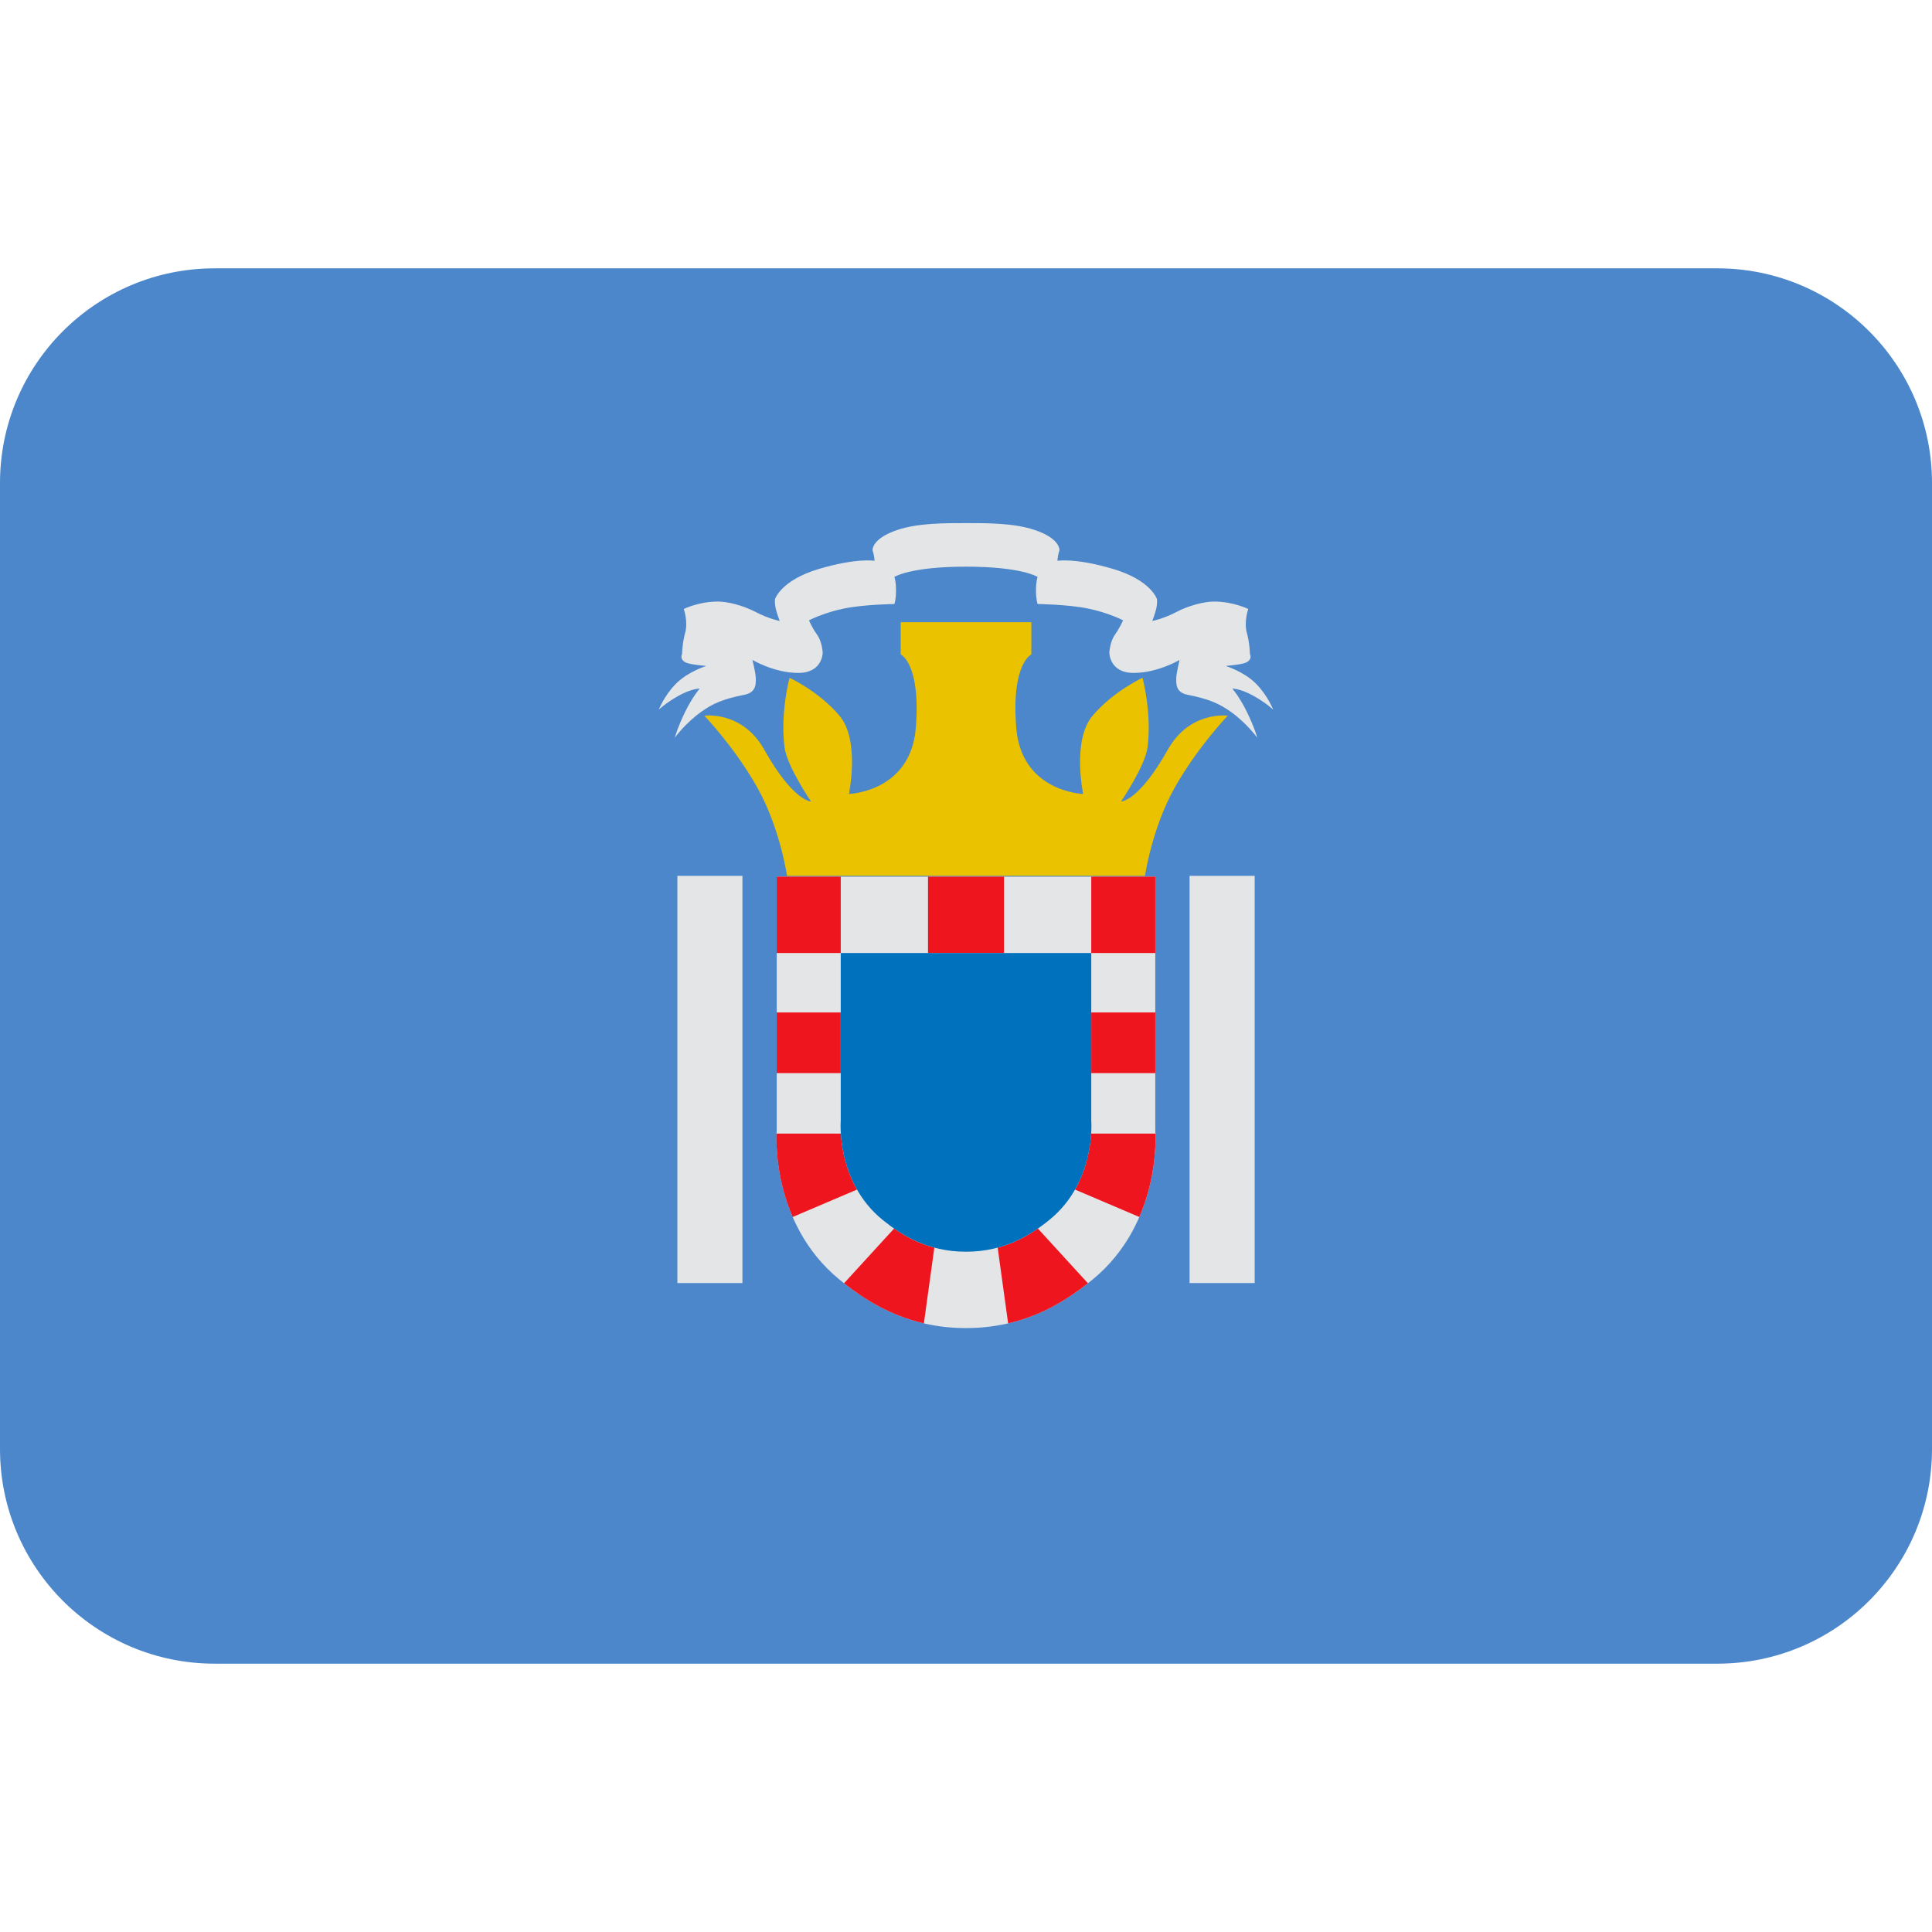 <svg xmlns:dc="http://purl.org/dc/elements/1.1/" xmlns:cc="http://creativecommons.org/ns#" xmlns:rdf="http://www.w3.org/1999/02/22-rdf-syntax-ns#" xmlns:svg="http://www.w3.org/2000/svg" xmlns="http://www.w3.org/2000/svg" viewBox="0 0 45 45" style="enable-background:new 0 0 45 45;" xml:space="preserve" version="1.1" id="svg2"><defs id="defs6"><clipPath id="clipPath16" clipPathUnits="userSpaceOnUse"><path id="path18" d="M 0,36 36,36 36,0 0,0 0,36 Z"/></clipPath></defs><g transform="matrix(1.25,0,0,-1.25,0,45)" id="g10"><g id="g12"><g xmlns="http://www.w3.org/2000/svg" clip-path="url(#clipPath16)" id="g14"><g id="g30"><path id="path20" style="fill:#4b87ca;fill-opacity:1;fill-rule:nonzero;stroke:none" d="M 0,9 C 0,6.791 1.791,5 4,5 l 28,0 c 2.209,0 4,1.791 4,4 l 0,18 c 0,2.209 -1.791,4 -4,4 L 4,31 C 1.791,31 0,29.209 0,27 L 0,9 z"/></g><g id="g34"><path id="path30" style="fill:#e4e5e6;fill-opacity:1;fill-rule:nonzero;stroke:none" d="m 18,11.253 c -1.086,0 -1.829,0.473 -2.351,0.898 -1.319,1.075 -1.176,2.792 -1.176,2.792 l 0,4.722 7.054,0 0,-4.722 c 0,0 0.144,-1.717 -1.176,-2.792 -0.523,-0.425 -1.265,-0.898 -2.351,-0.898"/><path id="path31" style="fill:#ee151f;fill-opacity:1;fill-rule:nonzero;stroke:none" d="m 21.527,19.665 -1.193,0 0,-1.423 1.193,0 0,1.423 z"/><path id="path32" style="fill:#ee151f;fill-opacity:1;fill-rule:nonzero;stroke:none" d="m 14.473,19.665 1.193,0 0,-1.423 -1.193,0 0,1.423 z"/><path id="path33" style="fill:#ee151f;fill-opacity:1;fill-rule:nonzero;stroke:none" d="m 17.292,19.665 1.416,0 0,-1.423 -1.416,0 0,1.423 z"/><path id="path34" style="fill:#ee151f;fill-opacity:1;fill-rule:nonzero;stroke:none" d="m 21.527,16.004 -1.193,0 0,1.13 1.193,0 0,-1.13 z"/><path id="path35" style="fill:#ee151f;fill-opacity:1;fill-rule:nonzero;stroke:none" d="m 14.473,16.004 1.193,0 0,1.13 -1.193,0 0,-1.13 z"/><path id="path36" style="fill:#ee151f;fill-opacity:1;fill-rule:nonzero;stroke:none" d="m 18.785,11.341 c 0.63,0.146 1.112,0.452 1.487,0.747 l -0.933,1.02 c -0.204,-0.143 -0.451,-0.277 -0.749,-0.356 l 0.195,-1.411 z"/><path id="path37" style="fill:#ee151f;fill-opacity:1;fill-rule:nonzero;stroke:none" d="m 17.215,11.341 c -0.63,0.146 -1.113,0.452 -1.488,0.747 l 0.933,1.02 c 0.205,-0.143 0.452,-0.277 0.75,-0.356 l -0.195,-1.411 z"/><path id="path38" style="fill:#ee151f;fill-opacity:1;fill-rule:nonzero;stroke:none" d="m 21.23,13.323 c 0.299,0.693 0.307,1.348 0.3,1.554 l -1.198,0 c -0.016,-0.248 -0.078,-0.652 -0.301,-1.043 l 1.199,-0.511 z"/><path id="path39" style="fill:#ee151f;fill-opacity:1;fill-rule:nonzero;stroke:none" d="m 14.77,13.323 c -0.3,0.693 -0.307,1.348 -0.301,1.554 l 1.199,0 c 0.015,-0.248 0.078,-0.652 0.301,-1.043 l -1.199,-0.511 z"/><path id="path40" style="fill:#0072bd;fill-opacity:1;fill-rule:nonzero;stroke:none" d="m 18,12.676 c -0.719,0 -1.209,0.313 -1.556,0.595 -0.872,0.711 -0.778,1.846 -0.778,1.846 l 0,3.125 4.668,0 0,-3.125 c 0,0 0.095,-1.135 -0.778,-1.846 -0.346,-0.282 -0.837,-0.595 -1.556,-0.595"/><path id="path41" style="fill:#e4e5e6;fill-opacity:1;fill-rule:nonzero;stroke:none" d="m 22.166,19.68 1.213,0 0,-7.588 -1.213,0 0,7.588 z"/><path id="path42" style="fill:#e4e5e6;fill-opacity:1;fill-rule:nonzero;stroke:none" d="m 13.834,19.68 -1.212,0 0,-7.588 1.212,0 0,7.588 z"/><path id="path43" style="fill:#ebc200;fill-opacity:1;fill-rule:nonzero;stroke:none" d="m 14.665,19.68 c 0,0 -0.129,0.891 -0.553,1.644 -0.423,0.752 -0.988,1.34 -0.988,1.34 0,0 0.706,0.099 1.118,-0.635 0.541,-0.964 0.87,-0.964 0.87,-0.964 0,0 -0.449,0.658 -0.494,1.011 -0.082,0.647 0.094,1.294 0.094,1.294 0,0 0.541,-0.247 0.93,-0.706 0.388,-0.458 0.176,-1.458 0.176,-1.458 0,0 1.153,0.035 1.247,1.235 0.094,1.2 -0.282,1.364 -0.282,1.364 l 0,0.601 2.435,0 0,-0.601 c 0,0 -0.377,-0.164 -0.282,-1.364 0.094,-1.2 1.247,-1.235 1.247,-1.235 0,0 -0.212,1 0.176,1.458 0.389,0.459 0.93,0.706 0.93,0.706 0,0 0.176,-0.647 0.094,-1.294 -0.046,-0.353 -0.494,-1.011 -0.494,-1.011 0,0 0.329,0 0.87,0.964 0.412,0.734 1.118,0.635 1.118,0.635 0,0 -0.565,-0.588 -0.988,-1.34 -0.424,-0.753 -0.554,-1.644 -0.554,-1.644 l -6.67,0 z"/><path id="path44" style="fill:#e4e5e6;fill-opacity:1;fill-rule:nonzero;stroke:none" d="m 18,26.253 c -0.382,0 -0.891,0.002 -1.276,-0.127 -0.497,-0.166 -0.465,-0.385 -0.465,-0.385 0,0 0.01,-0.02 0.021,-0.073 0.012,-0.053 0.016,-0.118 0.016,-0.118 0,0 -0.329,0.059 -1.039,-0.152 -0.71,-0.212 -0.816,-0.563 -0.816,-0.563 0,0 -0.009,-0.071 0.012,-0.168 0.021,-0.097 0.076,-0.238 0.076,-0.238 0,0 -0.207,0.04 -0.449,0.168 -0.236,0.123 -0.526,0.194 -0.701,0.194 -0.364,0 -0.638,-0.139 -0.638,-0.139 0,0 0.083,-0.235 0.027,-0.438 -0.056,-0.203 -0.059,-0.403 -0.059,-0.403 0,0 -0.053,-0.094 0.07,-0.156 0.082,-0.04 0.383,-0.064 0.383,-0.064 0,0 -0.338,-0.103 -0.562,-0.327 -0.224,-0.223 -0.324,-0.488 -0.324,-0.488 0,0 0.118,0.118 0.362,0.256 0.244,0.138 0.4,0.138 0.4,0.138 0,0 -0.135,-0.153 -0.276,-0.444 -0.141,-0.291 -0.188,-0.472 -0.188,-0.472 0,0 0.199,0.276 0.503,0.49 0.2,0.141 0.39,0.231 0.799,0.311 0.228,0.046 0.207,0.224 0.207,0.309 0,0.086 -0.062,0.339 -0.062,0.339 0,0 0.405,-0.242 0.855,-0.242 0.451,0 0.454,0.374 0.454,0.374 0,0 -0.009,0.203 -0.103,0.335 -0.095,0.132 -0.153,0.271 -0.153,0.271 0,0 0.276,0.144 0.653,0.22 0.376,0.077 0.938,0.084 0.938,0.084 0,0 0.031,0.074 0.031,0.253 0,0.178 -0.031,0.251 -0.031,0.251 0,0 0.286,0.192 1.335,0.192 1.049,0 1.335,-0.192 1.335,-0.192 0,0 -0.031,-0.073 -0.031,-0.251 0,-0.179 0.031,-0.253 0.031,-0.253 0,0 0.562,-0.007 0.938,-0.084 0.377,-0.076 0.654,-0.22 0.654,-0.22 0,0 -0.06,-0.139 -0.154,-0.271 -0.093,-0.132 -0.102,-0.335 -0.102,-0.335 0,0 0.003,-0.374 0.452,-0.374 0.45,0 0.856,0.242 0.856,0.242 0,0 -0.061,-0.253 -0.061,-0.339 0,-0.085 -0.022,-0.263 0.205,-0.309 0.409,-0.08 0.6,-0.17 0.801,-0.311 0.303,-0.214 0.503,-0.49 0.503,-0.49 0,0 -0.047,0.181 -0.189,0.472 -0.141,0.291 -0.276,0.444 -0.276,0.444 0,0 0.155,0 0.399,-0.138 0.244,-0.138 0.363,-0.256 0.363,-0.256 0,0 -0.101,0.265 -0.324,0.488 -0.223,0.224 -0.562,0.327 -0.562,0.327 0,0 0.302,0.024 0.383,0.064 0.123,0.062 0.07,0.156 0.07,0.156 0,0 -0.003,0.2 -0.059,0.403 -0.055,0.203 0.027,0.438 0.027,0.438 0,0 -0.274,0.139 -0.639,0.139 -0.174,0 -0.464,-0.071 -0.699,-0.194 -0.242,-0.128 -0.45,-0.168 -0.45,-0.168 0,0 0.055,0.141 0.076,0.238 0.021,0.097 0.012,0.168 0.012,0.168 0,0 -0.106,0.351 -0.816,0.563 -0.71,0.211 -1.039,0.152 -1.039,0.152 0,0 0.004,0.065 0.016,0.118 0.011,0.053 0.021,0.073 0.021,0.073 0,0 0.032,0.219 -0.465,0.385 -0.384,0.129 -0.894,0.127 -1.276,0.127"/></g></g></g></g></svg>